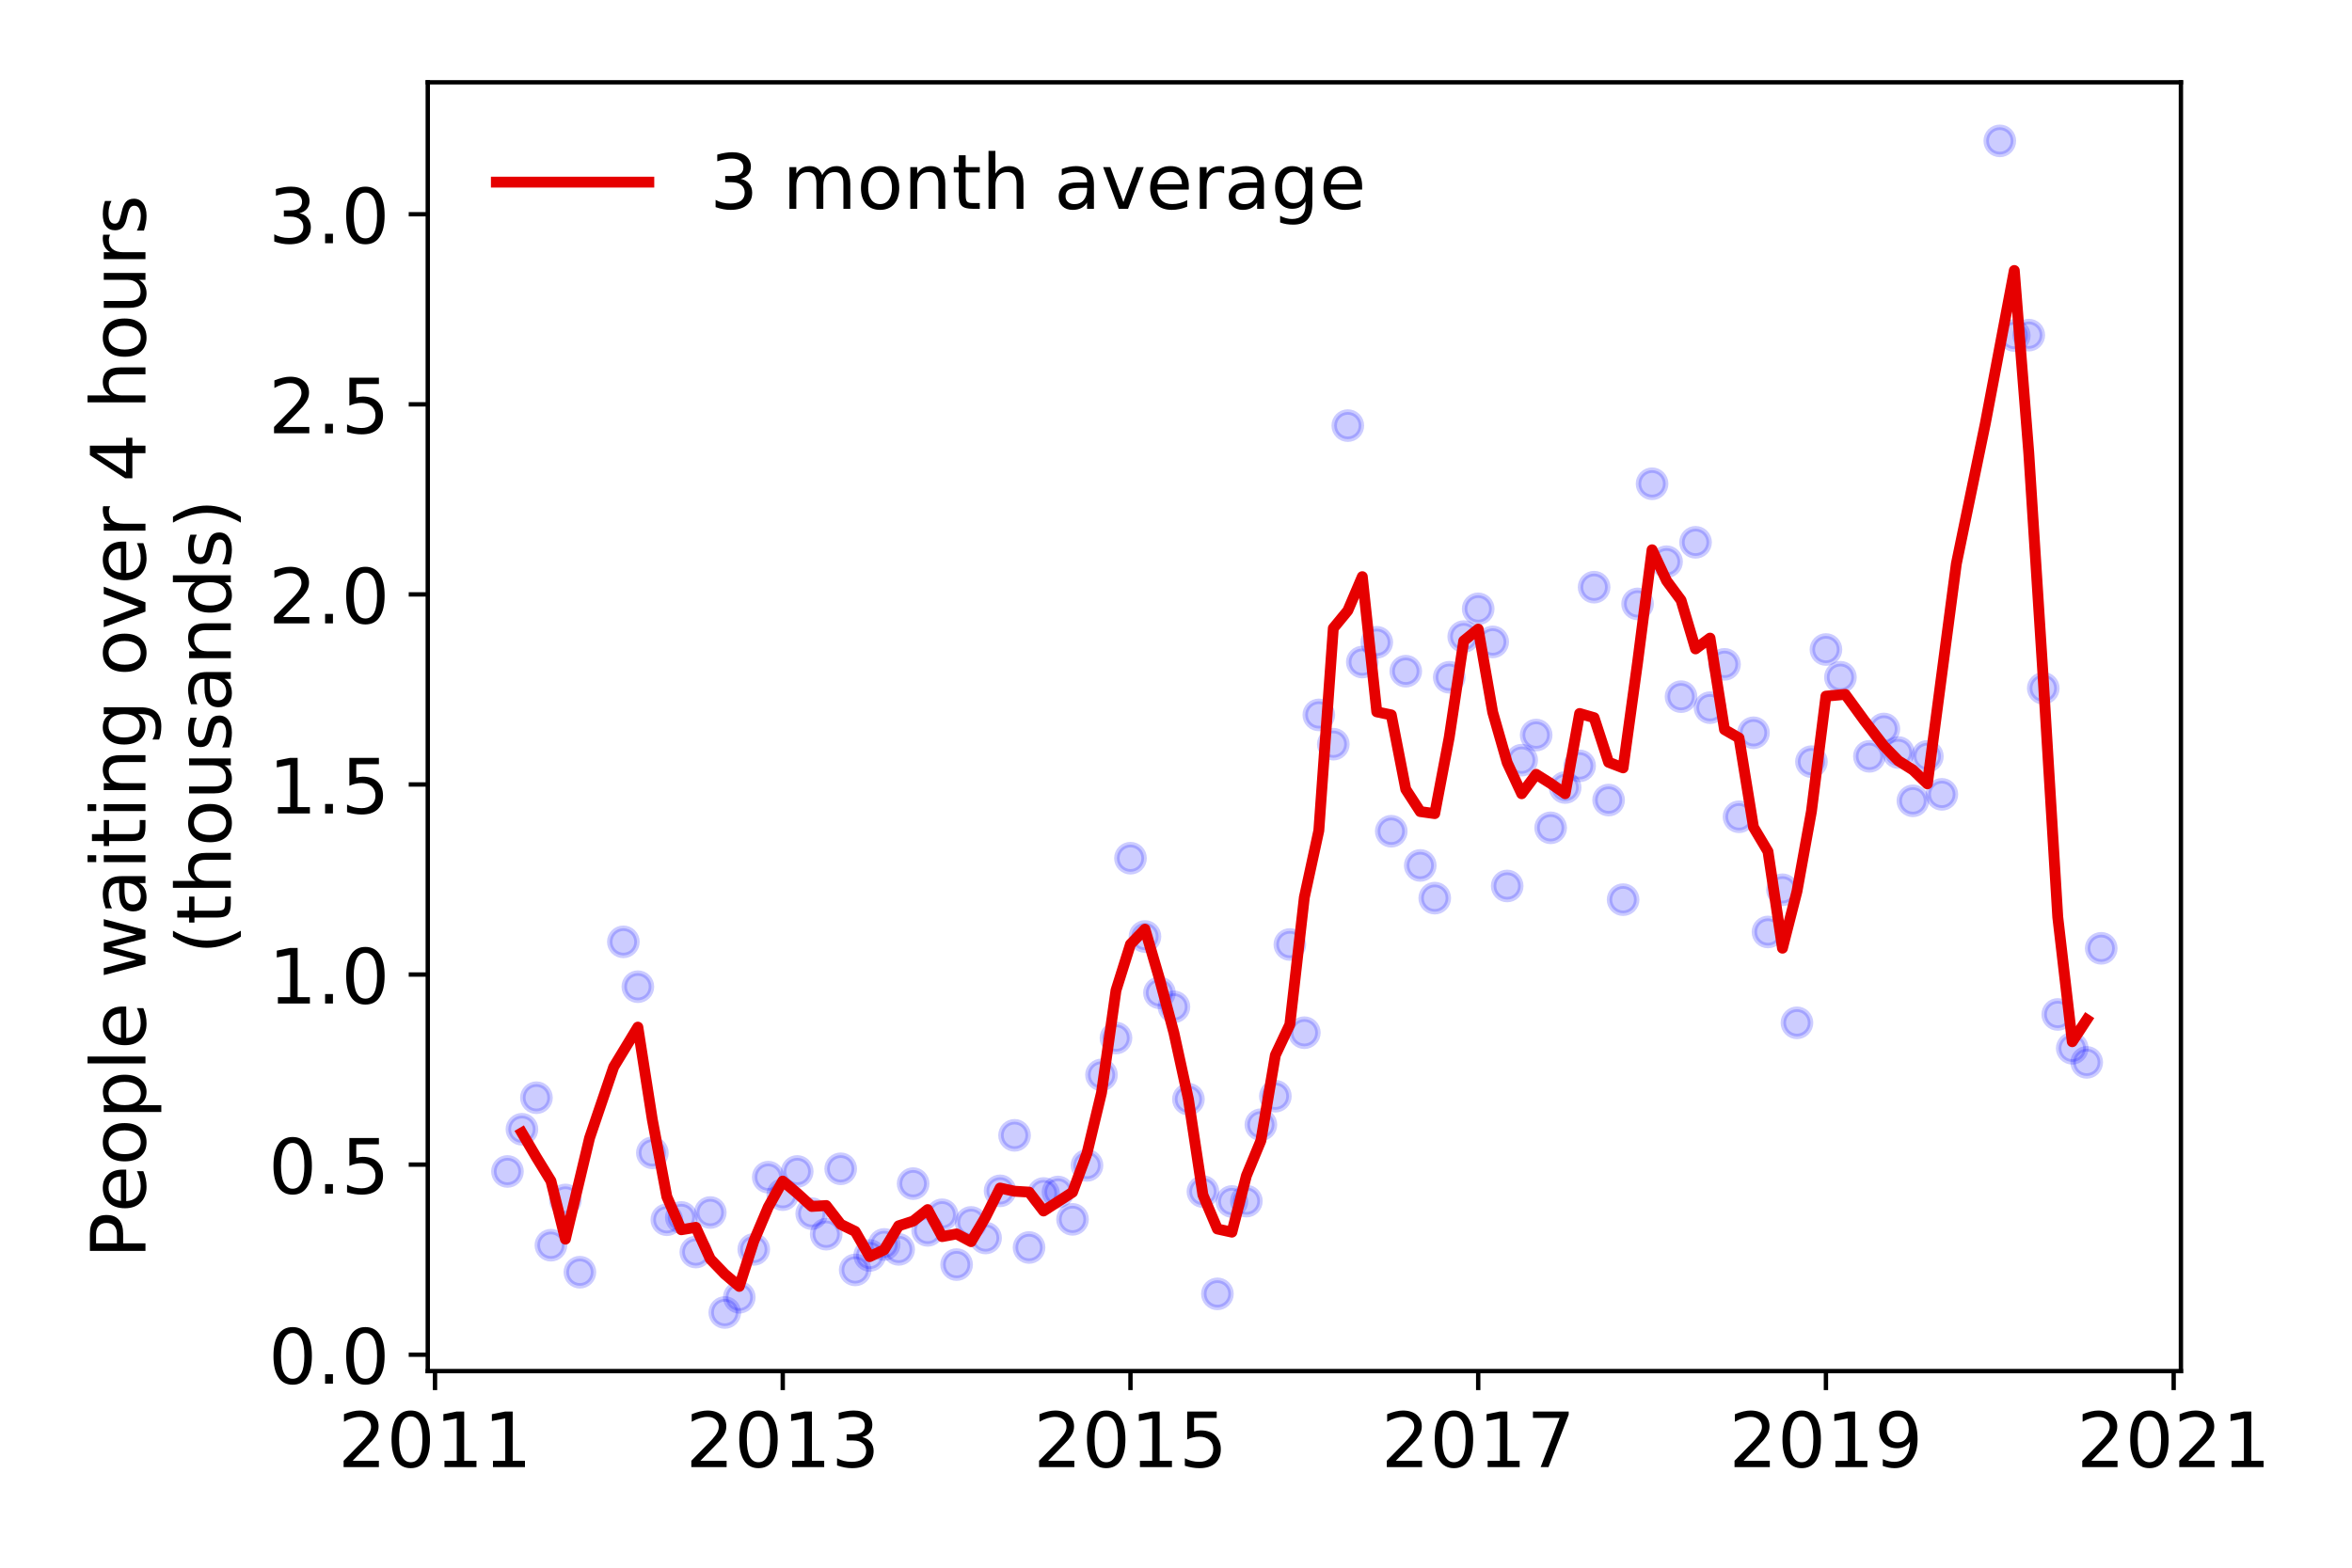 <?xml version="1.0" encoding="utf-8" standalone="no"?>
<!DOCTYPE svg PUBLIC "-//W3C//DTD SVG 1.1//EN"
  "http://www.w3.org/Graphics/SVG/1.1/DTD/svg11.dtd">
<!-- Created with matplotlib (https://matplotlib.org/) -->
<svg height="288pt" version="1.1" viewBox="0 0 432 288" width="432pt" xmlns="http://www.w3.org/2000/svg" xmlns:xlink="http://www.w3.org/1999/xlink">
 <defs>
  <style type="text/css">
*{stroke-linecap:butt;stroke-linejoin:round;}
  </style>
 </defs>
 <g id="figure_1">
  <g id="patch_1">
   <path d="M 0 288 
L 432 288 
L 432 0 
L 0 0 
z
" style="fill:#ffffff;"/>
  </g>
  <g id="axes_1">
   <g id="patch_2">
    <path d="M 78.57 251.88 
L 400.576 251.88 
L 400.576 15.12 
L 78.57 15.12 
z
" style="fill:#ffffff;"/>
   </g>
   <g id="matplotlib.axis_1">
    <g id="xtick_1">
     <g id="line2d_1">
      <defs>
       <path d="M 0 0 
L 0 3.5 
" id="m7d71fdbd45" style="stroke:#000000;stroke-width:0.8;"/>
      </defs>
      <g>
       <use style="stroke:#000000;stroke-width:0.8;" x="79.901" xlink:href="#m7d71fdbd45" y="251.88"/>
      </g>
     </g>
     <g id="text_1">
      <!-- 2011 -->
      <defs>
       <path d="M 19.188 8.297 
L 53.609 8.297 
L 53.609 0 
L 7.328 0 
L 7.328 8.297 
Q 12.938 14.109 22.625 23.891 
Q 32.328 33.688 34.812 36.531 
Q 39.547 41.844 41.422 45.531 
Q 43.312 49.219 43.312 52.781 
Q 43.312 58.594 39.234 62.25 
Q 35.156 65.922 28.609 65.922 
Q 23.969 65.922 18.812 64.312 
Q 13.672 62.703 7.812 59.422 
L 7.812 69.391 
Q 13.766 71.781 18.938 73 
Q 24.125 74.219 28.422 74.219 
Q 39.75 74.219 46.484 68.547 
Q 53.219 62.891 53.219 53.422 
Q 53.219 48.922 51.531 44.891 
Q 49.859 40.875 45.406 35.406 
Q 44.188 33.984 37.641 27.219 
Q 31.109 20.453 19.188 8.297 
z
" id="DejaVuSans-50"/>
       <path d="M 31.781 66.406 
Q 24.172 66.406 20.328 58.906 
Q 16.5 51.422 16.5 36.375 
Q 16.5 21.391 20.328 13.891 
Q 24.172 6.391 31.781 6.391 
Q 39.453 6.391 43.281 13.891 
Q 47.125 21.391 47.125 36.375 
Q 47.125 51.422 43.281 58.906 
Q 39.453 66.406 31.781 66.406 
z
M 31.781 74.219 
Q 44.047 74.219 50.516 64.516 
Q 56.984 54.828 56.984 36.375 
Q 56.984 17.969 50.516 8.266 
Q 44.047 -1.422 31.781 -1.422 
Q 19.531 -1.422 13.062 8.266 
Q 6.594 17.969 6.594 36.375 
Q 6.594 54.828 13.062 64.516 
Q 19.531 74.219 31.781 74.219 
z
" id="DejaVuSans-48"/>
       <path d="M 12.406 8.297 
L 28.516 8.297 
L 28.516 63.922 
L 10.984 60.406 
L 10.984 69.391 
L 28.422 72.906 
L 38.281 72.906 
L 38.281 8.297 
L 54.391 8.297 
L 54.391 0 
L 12.406 0 
z
" id="DejaVuSans-49"/>
      </defs>
      <g transform="translate(62.086 269.518)scale(0.14 -0.14)">
       <use xlink:href="#DejaVuSans-50"/>
       <use x="63.623" xlink:href="#DejaVuSans-48"/>
       <use x="127.246" xlink:href="#DejaVuSans-49"/>
       <use x="190.869" xlink:href="#DejaVuSans-49"/>
      </g>
     </g>
    </g>
    <g id="xtick_2">
     <g id="line2d_2">
      <g>
       <use style="stroke:#000000;stroke-width:0.8;" x="143.77" xlink:href="#m7d71fdbd45" y="251.88"/>
      </g>
     </g>
     <g id="text_2">
      <!-- 2013 -->
      <defs>
       <path d="M 40.578 39.312 
Q 47.656 37.797 51.625 33 
Q 55.609 28.219 55.609 21.188 
Q 55.609 10.406 48.188 4.484 
Q 40.766 -1.422 27.094 -1.422 
Q 22.516 -1.422 17.656 -0.516 
Q 12.797 0.391 7.625 2.203 
L 7.625 11.719 
Q 11.719 9.328 16.594 8.109 
Q 21.484 6.891 26.812 6.891 
Q 36.078 6.891 40.938 10.547 
Q 45.797 14.203 45.797 21.188 
Q 45.797 27.641 41.281 31.266 
Q 36.766 34.906 28.719 34.906 
L 20.219 34.906 
L 20.219 43.016 
L 29.109 43.016 
Q 36.375 43.016 40.234 45.922 
Q 44.094 48.828 44.094 54.297 
Q 44.094 59.906 40.109 62.906 
Q 36.141 65.922 28.719 65.922 
Q 24.656 65.922 20.016 65.031 
Q 15.375 64.156 9.812 62.312 
L 9.812 71.094 
Q 15.438 72.656 20.344 73.438 
Q 25.25 74.219 29.594 74.219 
Q 40.828 74.219 47.359 69.109 
Q 53.906 64.016 53.906 55.328 
Q 53.906 49.266 50.438 45.094 
Q 46.969 40.922 40.578 39.312 
z
" id="DejaVuSans-51"/>
      </defs>
      <g transform="translate(125.955 269.518)scale(0.14 -0.14)">
       <use xlink:href="#DejaVuSans-50"/>
       <use x="63.623" xlink:href="#DejaVuSans-48"/>
       <use x="127.246" xlink:href="#DejaVuSans-49"/>
       <use x="190.869" xlink:href="#DejaVuSans-51"/>
      </g>
     </g>
    </g>
    <g id="xtick_3">
     <g id="line2d_3">
      <g>
       <use style="stroke:#000000;stroke-width:0.8;" x="207.639" xlink:href="#m7d71fdbd45" y="251.88"/>
      </g>
     </g>
     <g id="text_3">
      <!-- 2015 -->
      <defs>
       <path d="M 10.797 72.906 
L 49.516 72.906 
L 49.516 64.594 
L 19.828 64.594 
L 19.828 46.734 
Q 21.969 47.469 24.109 47.828 
Q 26.266 48.188 28.422 48.188 
Q 40.625 48.188 47.75 41.5 
Q 54.891 34.812 54.891 23.391 
Q 54.891 11.625 47.562 5.094 
Q 40.234 -1.422 26.906 -1.422 
Q 22.312 -1.422 17.547 -0.641 
Q 12.797 0.141 7.719 1.703 
L 7.719 11.625 
Q 12.109 9.234 16.797 8.062 
Q 21.484 6.891 26.703 6.891 
Q 35.156 6.891 40.078 11.328 
Q 45.016 15.766 45.016 23.391 
Q 45.016 31 40.078 35.438 
Q 35.156 39.891 26.703 39.891 
Q 22.75 39.891 18.812 39.016 
Q 14.891 38.141 10.797 36.281 
z
" id="DejaVuSans-53"/>
      </defs>
      <g transform="translate(189.824 269.518)scale(0.14 -0.14)">
       <use xlink:href="#DejaVuSans-50"/>
       <use x="63.623" xlink:href="#DejaVuSans-48"/>
       <use x="127.246" xlink:href="#DejaVuSans-49"/>
       <use x="190.869" xlink:href="#DejaVuSans-53"/>
      </g>
     </g>
    </g>
    <g id="xtick_4">
     <g id="line2d_4">
      <g>
       <use style="stroke:#000000;stroke-width:0.8;" x="271.507" xlink:href="#m7d71fdbd45" y="251.88"/>
      </g>
     </g>
     <g id="text_4">
      <!-- 2017 -->
      <defs>
       <path d="M 8.203 72.906 
L 55.078 72.906 
L 55.078 68.703 
L 28.609 0 
L 18.312 0 
L 43.219 64.594 
L 8.203 64.594 
z
" id="DejaVuSans-55"/>
      </defs>
      <g transform="translate(253.692 269.518)scale(0.14 -0.14)">
       <use xlink:href="#DejaVuSans-50"/>
       <use x="63.623" xlink:href="#DejaVuSans-48"/>
       <use x="127.246" xlink:href="#DejaVuSans-49"/>
       <use x="190.869" xlink:href="#DejaVuSans-55"/>
      </g>
     </g>
    </g>
    <g id="xtick_5">
     <g id="line2d_5">
      <g>
       <use style="stroke:#000000;stroke-width:0.8;" x="335.376" xlink:href="#m7d71fdbd45" y="251.88"/>
      </g>
     </g>
     <g id="text_5">
      <!-- 2019 -->
      <defs>
       <path d="M 10.984 1.516 
L 10.984 10.5 
Q 14.703 8.734 18.5 7.812 
Q 22.312 6.891 25.984 6.891 
Q 35.75 6.891 40.891 13.453 
Q 46.047 20.016 46.781 33.406 
Q 43.953 29.203 39.594 26.953 
Q 35.25 24.703 29.984 24.703 
Q 19.047 24.703 12.672 31.312 
Q 6.297 37.938 6.297 49.422 
Q 6.297 60.641 12.938 67.422 
Q 19.578 74.219 30.609 74.219 
Q 43.266 74.219 49.922 64.516 
Q 56.594 54.828 56.594 36.375 
Q 56.594 19.141 48.406 8.859 
Q 40.234 -1.422 26.422 -1.422 
Q 22.703 -1.422 18.891 -0.688 
Q 15.094 0.047 10.984 1.516 
z
M 30.609 32.422 
Q 37.25 32.422 41.125 36.953 
Q 45.016 41.5 45.016 49.422 
Q 45.016 57.281 41.125 61.844 
Q 37.25 66.406 30.609 66.406 
Q 23.969 66.406 20.094 61.844 
Q 16.219 57.281 16.219 49.422 
Q 16.219 41.5 20.094 36.953 
Q 23.969 32.422 30.609 32.422 
z
" id="DejaVuSans-57"/>
      </defs>
      <g transform="translate(317.561 269.518)scale(0.14 -0.14)">
       <use xlink:href="#DejaVuSans-50"/>
       <use x="63.623" xlink:href="#DejaVuSans-48"/>
       <use x="127.246" xlink:href="#DejaVuSans-49"/>
       <use x="190.869" xlink:href="#DejaVuSans-57"/>
      </g>
     </g>
    </g>
    <g id="xtick_6">
     <g id="line2d_6">
      <g>
       <use style="stroke:#000000;stroke-width:0.8;" x="399.245" xlink:href="#m7d71fdbd45" y="251.88"/>
      </g>
     </g>
     <g id="text_6">
      <!-- 2021 -->
      <g transform="translate(381.43 269.518)scale(0.14 -0.14)">
       <use xlink:href="#DejaVuSans-50"/>
       <use x="63.623" xlink:href="#DejaVuSans-48"/>
       <use x="127.246" xlink:href="#DejaVuSans-50"/>
       <use x="190.869" xlink:href="#DejaVuSans-49"/>
      </g>
     </g>
    </g>
   </g>
   <g id="matplotlib.axis_2">
    <g id="ytick_1">
     <g id="line2d_7">
      <defs>
       <path d="M 0 0 
L -3.5 0 
" id="mf93484e743" style="stroke:#000000;stroke-width:0.8;"/>
      </defs>
      <g>
       <use style="stroke:#000000;stroke-width:0.8;" x="78.57" xlink:href="#mf93484e743" y="248.87"/>
      </g>
     </g>
     <g id="text_7">
      <!-- 0.0 -->
      <defs>
       <path d="M 10.688 12.406 
L 21 12.406 
L 21 0 
L 10.688 0 
z
" id="DejaVuSans-46"/>
      </defs>
      <g transform="translate(49.306 254.189)scale(0.14 -0.14)">
       <use xlink:href="#DejaVuSans-48"/>
       <use x="63.623" xlink:href="#DejaVuSans-46"/>
       <use x="95.41" xlink:href="#DejaVuSans-48"/>
      </g>
     </g>
    </g>
    <g id="ytick_2">
     <g id="line2d_8">
      <g>
       <use style="stroke:#000000;stroke-width:0.8;" x="78.57" xlink:href="#mf93484e743" y="213.952"/>
      </g>
     </g>
     <g id="text_8">
      <!-- 0.5 -->
      <g transform="translate(49.306 219.271)scale(0.14 -0.14)">
       <use xlink:href="#DejaVuSans-48"/>
       <use x="63.623" xlink:href="#DejaVuSans-46"/>
       <use x="95.41" xlink:href="#DejaVuSans-53"/>
      </g>
     </g>
    </g>
    <g id="ytick_3">
     <g id="line2d_9">
      <g>
       <use style="stroke:#000000;stroke-width:0.8;" x="78.57" xlink:href="#mf93484e743" y="179.033"/>
      </g>
     </g>
     <g id="text_9">
      <!-- 1.0 -->
      <g transform="translate(49.306 184.352)scale(0.14 -0.14)">
       <use xlink:href="#DejaVuSans-49"/>
       <use x="63.623" xlink:href="#DejaVuSans-46"/>
       <use x="95.41" xlink:href="#DejaVuSans-48"/>
      </g>
     </g>
    </g>
    <g id="ytick_4">
     <g id="line2d_10">
      <g>
       <use style="stroke:#000000;stroke-width:0.8;" x="78.57" xlink:href="#mf93484e743" y="144.115"/>
      </g>
     </g>
     <g id="text_10">
      <!-- 1.5 -->
      <g transform="translate(49.306 149.434)scale(0.14 -0.14)">
       <use xlink:href="#DejaVuSans-49"/>
       <use x="63.623" xlink:href="#DejaVuSans-46"/>
       <use x="95.41" xlink:href="#DejaVuSans-53"/>
      </g>
     </g>
    </g>
    <g id="ytick_5">
     <g id="line2d_11">
      <g>
       <use style="stroke:#000000;stroke-width:0.8;" x="78.57" xlink:href="#mf93484e743" y="109.197"/>
      </g>
     </g>
     <g id="text_11">
      <!-- 2.0 -->
      <g transform="translate(49.306 114.516)scale(0.14 -0.14)">
       <use xlink:href="#DejaVuSans-50"/>
       <use x="63.623" xlink:href="#DejaVuSans-46"/>
       <use x="95.41" xlink:href="#DejaVuSans-48"/>
      </g>
     </g>
    </g>
    <g id="ytick_6">
     <g id="line2d_12">
      <g>
       <use style="stroke:#000000;stroke-width:0.8;" x="78.57" xlink:href="#mf93484e743" y="74.279"/>
      </g>
     </g>
     <g id="text_12">
      <!-- 2.5 -->
      <g transform="translate(49.306 79.597)scale(0.14 -0.14)">
       <use xlink:href="#DejaVuSans-50"/>
       <use x="63.623" xlink:href="#DejaVuSans-46"/>
       <use x="95.41" xlink:href="#DejaVuSans-53"/>
      </g>
     </g>
    </g>
    <g id="ytick_7">
     <g id="line2d_13">
      <g>
       <use style="stroke:#000000;stroke-width:0.8;" x="78.57" xlink:href="#mf93484e743" y="39.36"/>
      </g>
     </g>
     <g id="text_13">
      <!-- 3.0 -->
      <g transform="translate(49.306 44.679)scale(0.14 -0.14)">
       <use xlink:href="#DejaVuSans-51"/>
       <use x="63.623" xlink:href="#DejaVuSans-46"/>
       <use x="95.41" xlink:href="#DejaVuSans-48"/>
      </g>
     </g>
    </g>
    <g id="text_14">
     <!-- People waiting over 4 hours -->
     <defs>
      <path d="M 19.672 64.797 
L 19.672 37.406 
L 32.078 37.406 
Q 38.969 37.406 42.719 40.969 
Q 46.484 44.531 46.484 51.125 
Q 46.484 57.672 42.719 61.234 
Q 38.969 64.797 32.078 64.797 
z
M 9.812 72.906 
L 32.078 72.906 
Q 44.344 72.906 50.609 67.359 
Q 56.891 61.812 56.891 51.125 
Q 56.891 40.328 50.609 34.812 
Q 44.344 29.297 32.078 29.297 
L 19.672 29.297 
L 19.672 0 
L 9.812 0 
z
" id="DejaVuSans-80"/>
      <path d="M 56.203 29.594 
L 56.203 25.203 
L 14.891 25.203 
Q 15.484 15.922 20.484 11.062 
Q 25.484 6.203 34.422 6.203 
Q 39.594 6.203 44.453 7.469 
Q 49.312 8.734 54.109 11.281 
L 54.109 2.781 
Q 49.266 0.734 44.188 -0.344 
Q 39.109 -1.422 33.891 -1.422 
Q 20.797 -1.422 13.156 6.188 
Q 5.516 13.812 5.516 26.812 
Q 5.516 40.234 12.766 48.109 
Q 20.016 56 32.328 56 
Q 43.359 56 49.781 48.891 
Q 56.203 41.797 56.203 29.594 
z
M 47.219 32.234 
Q 47.125 39.594 43.094 43.984 
Q 39.062 48.391 32.422 48.391 
Q 24.906 48.391 20.391 44.141 
Q 15.875 39.891 15.188 32.172 
z
" id="DejaVuSans-101"/>
      <path d="M 30.609 48.391 
Q 23.391 48.391 19.188 42.75 
Q 14.984 37.109 14.984 27.297 
Q 14.984 17.484 19.156 11.844 
Q 23.344 6.203 30.609 6.203 
Q 37.797 6.203 41.984 11.859 
Q 46.188 17.531 46.188 27.297 
Q 46.188 37.016 41.984 42.703 
Q 37.797 48.391 30.609 48.391 
z
M 30.609 56 
Q 42.328 56 49.016 48.375 
Q 55.719 40.766 55.719 27.297 
Q 55.719 13.875 49.016 6.219 
Q 42.328 -1.422 30.609 -1.422 
Q 18.844 -1.422 12.172 6.219 
Q 5.516 13.875 5.516 27.297 
Q 5.516 40.766 12.172 48.375 
Q 18.844 56 30.609 56 
z
" id="DejaVuSans-111"/>
      <path d="M 18.109 8.203 
L 18.109 -20.797 
L 9.078 -20.797 
L 9.078 54.688 
L 18.109 54.688 
L 18.109 46.391 
Q 20.953 51.266 25.266 53.625 
Q 29.594 56 35.594 56 
Q 45.562 56 51.781 48.094 
Q 58.016 40.188 58.016 27.297 
Q 58.016 14.406 51.781 6.484 
Q 45.562 -1.422 35.594 -1.422 
Q 29.594 -1.422 25.266 0.953 
Q 20.953 3.328 18.109 8.203 
z
M 48.688 27.297 
Q 48.688 37.203 44.609 42.844 
Q 40.531 48.484 33.406 48.484 
Q 26.266 48.484 22.188 42.844 
Q 18.109 37.203 18.109 27.297 
Q 18.109 17.391 22.188 11.75 
Q 26.266 6.109 33.406 6.109 
Q 40.531 6.109 44.609 11.75 
Q 48.688 17.391 48.688 27.297 
z
" id="DejaVuSans-112"/>
      <path d="M 9.422 75.984 
L 18.406 75.984 
L 18.406 0 
L 9.422 0 
z
" id="DejaVuSans-108"/>
      <path id="DejaVuSans-32"/>
      <path d="M 4.203 54.688 
L 13.188 54.688 
L 24.422 12.016 
L 35.594 54.688 
L 46.188 54.688 
L 57.422 12.016 
L 68.609 54.688 
L 77.594 54.688 
L 63.281 0 
L 52.688 0 
L 40.922 44.828 
L 29.109 0 
L 18.5 0 
z
" id="DejaVuSans-119"/>
      <path d="M 34.281 27.484 
Q 23.391 27.484 19.188 25 
Q 14.984 22.516 14.984 16.5 
Q 14.984 11.719 18.141 8.906 
Q 21.297 6.109 26.703 6.109 
Q 34.188 6.109 38.703 11.406 
Q 43.219 16.703 43.219 25.484 
L 43.219 27.484 
z
M 52.203 31.203 
L 52.203 0 
L 43.219 0 
L 43.219 8.297 
Q 40.141 3.328 35.547 0.953 
Q 30.953 -1.422 24.312 -1.422 
Q 15.922 -1.422 10.953 3.297 
Q 6 8.016 6 15.922 
Q 6 25.141 12.172 29.828 
Q 18.359 34.516 30.609 34.516 
L 43.219 34.516 
L 43.219 35.406 
Q 43.219 41.609 39.141 45 
Q 35.062 48.391 27.688 48.391 
Q 23 48.391 18.547 47.266 
Q 14.109 46.141 10.016 43.891 
L 10.016 52.203 
Q 14.938 54.109 19.578 55.047 
Q 24.219 56 28.609 56 
Q 40.484 56 46.344 49.844 
Q 52.203 43.703 52.203 31.203 
z
" id="DejaVuSans-97"/>
      <path d="M 9.422 54.688 
L 18.406 54.688 
L 18.406 0 
L 9.422 0 
z
M 9.422 75.984 
L 18.406 75.984 
L 18.406 64.594 
L 9.422 64.594 
z
" id="DejaVuSans-105"/>
      <path d="M 18.312 70.219 
L 18.312 54.688 
L 36.812 54.688 
L 36.812 47.703 
L 18.312 47.703 
L 18.312 18.016 
Q 18.312 11.328 20.141 9.422 
Q 21.969 7.516 27.594 7.516 
L 36.812 7.516 
L 36.812 0 
L 27.594 0 
Q 17.188 0 13.234 3.875 
Q 9.281 7.766 9.281 18.016 
L 9.281 47.703 
L 2.688 47.703 
L 2.688 54.688 
L 9.281 54.688 
L 9.281 70.219 
z
" id="DejaVuSans-116"/>
      <path d="M 54.891 33.016 
L 54.891 0 
L 45.906 0 
L 45.906 32.719 
Q 45.906 40.484 42.875 44.328 
Q 39.844 48.188 33.797 48.188 
Q 26.516 48.188 22.312 43.547 
Q 18.109 38.922 18.109 30.906 
L 18.109 0 
L 9.078 0 
L 9.078 54.688 
L 18.109 54.688 
L 18.109 46.188 
Q 21.344 51.125 25.703 53.562 
Q 30.078 56 35.797 56 
Q 45.219 56 50.047 50.172 
Q 54.891 44.344 54.891 33.016 
z
" id="DejaVuSans-110"/>
      <path d="M 45.406 27.984 
Q 45.406 37.75 41.375 43.109 
Q 37.359 48.484 30.078 48.484 
Q 22.859 48.484 18.828 43.109 
Q 14.797 37.75 14.797 27.984 
Q 14.797 18.266 18.828 12.891 
Q 22.859 7.516 30.078 7.516 
Q 37.359 7.516 41.375 12.891 
Q 45.406 18.266 45.406 27.984 
z
M 54.391 6.781 
Q 54.391 -7.172 48.188 -13.984 
Q 42 -20.797 29.203 -20.797 
Q 24.469 -20.797 20.266 -20.094 
Q 16.062 -19.391 12.109 -17.922 
L 12.109 -9.188 
Q 16.062 -11.328 19.922 -12.344 
Q 23.781 -13.375 27.781 -13.375 
Q 36.625 -13.375 41.016 -8.766 
Q 45.406 -4.156 45.406 5.172 
L 45.406 9.625 
Q 42.625 4.781 38.281 2.391 
Q 33.938 0 27.875 0 
Q 17.828 0 11.672 7.656 
Q 5.516 15.328 5.516 27.984 
Q 5.516 40.672 11.672 48.328 
Q 17.828 56 27.875 56 
Q 33.938 56 38.281 53.609 
Q 42.625 51.219 45.406 46.391 
L 45.406 54.688 
L 54.391 54.688 
z
" id="DejaVuSans-103"/>
      <path d="M 2.984 54.688 
L 12.5 54.688 
L 29.594 8.797 
L 46.688 54.688 
L 56.203 54.688 
L 35.688 0 
L 23.484 0 
z
" id="DejaVuSans-118"/>
      <path d="M 41.109 46.297 
Q 39.594 47.172 37.812 47.578 
Q 36.031 48 33.891 48 
Q 26.266 48 22.188 43.047 
Q 18.109 38.094 18.109 28.812 
L 18.109 0 
L 9.078 0 
L 9.078 54.688 
L 18.109 54.688 
L 18.109 46.188 
Q 20.953 51.172 25.484 53.578 
Q 30.031 56 36.531 56 
Q 37.453 56 38.578 55.875 
Q 39.703 55.766 41.062 55.516 
z
" id="DejaVuSans-114"/>
      <path d="M 37.797 64.312 
L 12.891 25.391 
L 37.797 25.391 
z
M 35.203 72.906 
L 47.609 72.906 
L 47.609 25.391 
L 58.016 25.391 
L 58.016 17.188 
L 47.609 17.188 
L 47.609 0 
L 37.797 0 
L 37.797 17.188 
L 4.891 17.188 
L 4.891 26.703 
z
" id="DejaVuSans-52"/>
      <path d="M 54.891 33.016 
L 54.891 0 
L 45.906 0 
L 45.906 32.719 
Q 45.906 40.484 42.875 44.328 
Q 39.844 48.188 33.797 48.188 
Q 26.516 48.188 22.312 43.547 
Q 18.109 38.922 18.109 30.906 
L 18.109 0 
L 9.078 0 
L 9.078 75.984 
L 18.109 75.984 
L 18.109 46.188 
Q 21.344 51.125 25.703 53.562 
Q 30.078 56 35.797 56 
Q 45.219 56 50.047 50.172 
Q 54.891 44.344 54.891 33.016 
z
" id="DejaVuSans-104"/>
      <path d="M 8.5 21.578 
L 8.5 54.688 
L 17.484 54.688 
L 17.484 21.922 
Q 17.484 14.156 20.5 10.266 
Q 23.531 6.391 29.594 6.391 
Q 36.859 6.391 41.078 11.031 
Q 45.312 15.672 45.312 23.688 
L 45.312 54.688 
L 54.297 54.688 
L 54.297 0 
L 45.312 0 
L 45.312 8.406 
Q 42.047 3.422 37.719 1 
Q 33.406 -1.422 27.688 -1.422 
Q 18.266 -1.422 13.375 4.438 
Q 8.5 10.297 8.5 21.578 
z
M 31.109 56 
z
" id="DejaVuSans-117"/>
      <path d="M 44.281 53.078 
L 44.281 44.578 
Q 40.484 46.531 36.375 47.5 
Q 32.281 48.484 27.875 48.484 
Q 21.188 48.484 17.844 46.438 
Q 14.5 44.391 14.5 40.281 
Q 14.5 37.156 16.891 35.375 
Q 19.281 33.594 26.516 31.984 
L 29.594 31.297 
Q 39.156 29.25 43.188 25.516 
Q 47.219 21.781 47.219 15.094 
Q 47.219 7.469 41.188 3.016 
Q 35.156 -1.422 24.609 -1.422 
Q 20.219 -1.422 15.453 -0.562 
Q 10.688 0.297 5.422 2 
L 5.422 11.281 
Q 10.406 8.688 15.234 7.391 
Q 20.062 6.109 24.812 6.109 
Q 31.156 6.109 34.562 8.281 
Q 37.984 10.453 37.984 14.406 
Q 37.984 18.062 35.516 20.016 
Q 33.062 21.969 24.703 23.781 
L 21.578 24.516 
Q 13.234 26.266 9.516 29.906 
Q 5.812 33.547 5.812 39.891 
Q 5.812 47.609 11.281 51.797 
Q 16.75 56 26.812 56 
Q 31.781 56 36.172 55.266 
Q 40.578 54.547 44.281 53.078 
z
" id="DejaVuSans-115"/>
     </defs>
     <g transform="translate(26.717 231.175)rotate(-90)scale(0.14 -0.14)">
      <use xlink:href="#DejaVuSans-80"/>
      <use x="60.256" xlink:href="#DejaVuSans-101"/>
      <use x="121.779" xlink:href="#DejaVuSans-111"/>
      <use x="182.961" xlink:href="#DejaVuSans-112"/>
      <use x="246.438" xlink:href="#DejaVuSans-108"/>
      <use x="274.221" xlink:href="#DejaVuSans-101"/>
      <use x="335.744" xlink:href="#DejaVuSans-32"/>
      <use x="367.531" xlink:href="#DejaVuSans-119"/>
      <use x="449.318" xlink:href="#DejaVuSans-97"/>
      <use x="510.598" xlink:href="#DejaVuSans-105"/>
      <use x="538.381" xlink:href="#DejaVuSans-116"/>
      <use x="577.59" xlink:href="#DejaVuSans-105"/>
      <use x="605.373" xlink:href="#DejaVuSans-110"/>
      <use x="668.752" xlink:href="#DejaVuSans-103"/>
      <use x="732.229" xlink:href="#DejaVuSans-32"/>
      <use x="764.016" xlink:href="#DejaVuSans-111"/>
      <use x="825.197" xlink:href="#DejaVuSans-118"/>
      <use x="884.377" xlink:href="#DejaVuSans-101"/>
      <use x="945.9" xlink:href="#DejaVuSans-114"/>
      <use x="987.014" xlink:href="#DejaVuSans-32"/>
      <use x="1018.801" xlink:href="#DejaVuSans-52"/>
      <use x="1082.424" xlink:href="#DejaVuSans-32"/>
      <use x="1114.211" xlink:href="#DejaVuSans-104"/>
      <use x="1177.59" xlink:href="#DejaVuSans-111"/>
      <use x="1238.771" xlink:href="#DejaVuSans-117"/>
      <use x="1302.15" xlink:href="#DejaVuSans-114"/>
      <use x="1343.264" xlink:href="#DejaVuSans-115"/>
     </g>
     <!-- (thousands) -->
     <defs>
      <path d="M 31 75.875 
Q 24.469 64.656 21.281 53.656 
Q 18.109 42.672 18.109 31.391 
Q 18.109 20.125 21.312 9.062 
Q 24.516 -2 31 -13.188 
L 23.188 -13.188 
Q 15.875 -1.703 12.234 9.375 
Q 8.594 20.453 8.594 31.391 
Q 8.594 42.281 12.203 53.312 
Q 15.828 64.359 23.188 75.875 
z
" id="DejaVuSans-40"/>
      <path d="M 45.406 46.391 
L 45.406 75.984 
L 54.391 75.984 
L 54.391 0 
L 45.406 0 
L 45.406 8.203 
Q 42.578 3.328 38.25 0.953 
Q 33.938 -1.422 27.875 -1.422 
Q 17.969 -1.422 11.734 6.484 
Q 5.516 14.406 5.516 27.297 
Q 5.516 40.188 11.734 48.094 
Q 17.969 56 27.875 56 
Q 33.938 56 38.25 53.625 
Q 42.578 51.266 45.406 46.391 
z
M 14.797 27.297 
Q 14.797 17.391 18.875 11.75 
Q 22.953 6.109 30.078 6.109 
Q 37.203 6.109 41.297 11.75 
Q 45.406 17.391 45.406 27.297 
Q 45.406 37.203 41.297 42.844 
Q 37.203 48.484 30.078 48.484 
Q 22.953 48.484 18.875 42.844 
Q 14.797 37.203 14.797 27.297 
z
" id="DejaVuSans-100"/>
      <path d="M 8.016 75.875 
L 15.828 75.875 
Q 23.141 64.359 26.781 53.312 
Q 30.422 42.281 30.422 31.391 
Q 30.422 20.453 26.781 9.375 
Q 23.141 -1.703 15.828 -13.188 
L 8.016 -13.188 
Q 14.5 -2 17.703 9.062 
Q 20.906 20.125 20.906 31.391 
Q 20.906 42.672 17.703 53.656 
Q 14.5 64.656 8.016 75.875 
z
" id="DejaVuSans-41"/>
     </defs>
     <g transform="translate(42.394 175.325)rotate(-90)scale(0.14 -0.14)">
      <use xlink:href="#DejaVuSans-40"/>
      <use x="39.014" xlink:href="#DejaVuSans-116"/>
      <use x="78.223" xlink:href="#DejaVuSans-104"/>
      <use x="141.602" xlink:href="#DejaVuSans-111"/>
      <use x="202.783" xlink:href="#DejaVuSans-117"/>
      <use x="266.162" xlink:href="#DejaVuSans-115"/>
      <use x="318.262" xlink:href="#DejaVuSans-97"/>
      <use x="379.541" xlink:href="#DejaVuSans-110"/>
      <use x="442.92" xlink:href="#DejaVuSans-100"/>
      <use x="506.396" xlink:href="#DejaVuSans-115"/>
      <use x="558.496" xlink:href="#DejaVuSans-41"/>
     </g>
    </g>
   </g>
   <g id="line2d_14">
    <defs>
     <path d="M 0 2.5 
C 0.663 2.5 1.299 2.237 1.768 1.768 
C 2.237 1.299 2.5 0.663 2.5 0 
C 2.5 -0.663 2.237 -1.299 1.768 -1.768 
C 1.299 -2.237 0.663 -2.5 0 -2.5 
C -0.663 -2.5 -1.299 -2.237 -1.768 -1.768 
C -2.237 -1.299 -2.5 -0.663 -2.5 0 
C -2.5 0.663 -2.237 1.299 -1.768 1.768 
C -1.299 2.237 -0.663 2.5 0 2.5 
z
" id="m5f17eaea49" style="stroke:#0000ff;stroke-opacity:0.2;"/>
    </defs>
    <g clip-path="url(#pe76c2d9f79)">
     <use style="fill:#0000ff;fill-opacity:0.2;stroke:#0000ff;stroke-opacity:0.2;" x="385.939" xlink:href="#m5f17eaea49" y="174.215"/>
     <use style="fill:#0000ff;fill-opacity:0.2;stroke:#0000ff;stroke-opacity:0.2;" x="383.278" xlink:href="#m5f17eaea49" y="195.166"/>
     <use style="fill:#0000ff;fill-opacity:0.2;stroke:#0000ff;stroke-opacity:0.2;" x="380.617" xlink:href="#m5f17eaea49" y="192.582"/>
     <use style="fill:#0000ff;fill-opacity:0.2;stroke:#0000ff;stroke-opacity:0.2;" x="377.956" xlink:href="#m5f17eaea49" y="186.366"/>
     <use style="fill:#0000ff;fill-opacity:0.2;stroke:#0000ff;stroke-opacity:0.2;" x="375.295" xlink:href="#m5f17eaea49" y="126.447"/>
     <use style="fill:#0000ff;fill-opacity:0.2;stroke:#0000ff;stroke-opacity:0.2;" x="372.633" xlink:href="#m5f17eaea49" y="61.568"/>
     <use style="fill:#0000ff;fill-opacity:0.2;stroke:#0000ff;stroke-opacity:0.2;" x="369.972" xlink:href="#m5f17eaea49" y="61.638"/>
     <use style="fill:#0000ff;fill-opacity:0.2;stroke:#0000ff;stroke-opacity:0.2;" x="367.311" xlink:href="#m5f17eaea49" y="25.882"/>
     <use style="fill:#0000ff;fill-opacity:0.2;stroke:#0000ff;stroke-opacity:0.2;" x="356.666" xlink:href="#m5f17eaea49" y="145.931"/>
     <use style="fill:#0000ff;fill-opacity:0.2;stroke:#0000ff;stroke-opacity:0.2;" x="354.005" xlink:href="#m5f17eaea49" y="138.947"/>
     <use style="fill:#0000ff;fill-opacity:0.2;stroke:#0000ff;stroke-opacity:0.2;" x="351.344" xlink:href="#m5f17eaea49" y="147.118"/>
     <use style="fill:#0000ff;fill-opacity:0.2;stroke:#0000ff;stroke-opacity:0.2;" x="348.682" xlink:href="#m5f17eaea49" y="138.249"/>
     <use style="fill:#0000ff;fill-opacity:0.2;stroke:#0000ff;stroke-opacity:0.2;" x="346.021" xlink:href="#m5f17eaea49" y="133.919"/>
     <use style="fill:#0000ff;fill-opacity:0.2;stroke:#0000ff;stroke-opacity:0.2;" x="343.36" xlink:href="#m5f17eaea49" y="138.947"/>
     <use style="fill:#0000ff;fill-opacity:0.2;stroke:#0000ff;stroke-opacity:0.2;" x="338.038" xlink:href="#m5f17eaea49" y="124.421"/>
     <use style="fill:#0000ff;fill-opacity:0.2;stroke:#0000ff;stroke-opacity:0.2;" x="335.376" xlink:href="#m5f17eaea49" y="119.323"/>
     <use style="fill:#0000ff;fill-opacity:0.2;stroke:#0000ff;stroke-opacity:0.2;" x="332.715" xlink:href="#m5f17eaea49" y="139.925"/>
     <use style="fill:#0000ff;fill-opacity:0.2;stroke:#0000ff;stroke-opacity:0.2;" x="330.054" xlink:href="#m5f17eaea49" y="187.903"/>
     <use style="fill:#0000ff;fill-opacity:0.2;stroke:#0000ff;stroke-opacity:0.2;" x="327.393" xlink:href="#m5f17eaea49" y="163.46"/>
     <use style="fill:#0000ff;fill-opacity:0.2;stroke:#0000ff;stroke-opacity:0.2;" x="324.732" xlink:href="#m5f17eaea49" y="171.212"/>
     <use style="fill:#0000ff;fill-opacity:0.2;stroke:#0000ff;stroke-opacity:0.2;" x="322.07" xlink:href="#m5f17eaea49" y="134.617"/>
     <use style="fill:#0000ff;fill-opacity:0.2;stroke:#0000ff;stroke-opacity:0.2;" x="319.409" xlink:href="#m5f17eaea49" y="150.051"/>
     <use style="fill:#0000ff;fill-opacity:0.2;stroke:#0000ff;stroke-opacity:0.2;" x="316.748" xlink:href="#m5f17eaea49" y="122.047"/>
     <use style="fill:#0000ff;fill-opacity:0.2;stroke:#0000ff;stroke-opacity:0.2;" x="314.087" xlink:href="#m5f17eaea49" y="130.008"/>
     <use style="fill:#0000ff;fill-opacity:0.2;stroke:#0000ff;stroke-opacity:0.2;" x="311.426" xlink:href="#m5f17eaea49" y="99.629"/>
     <use style="fill:#0000ff;fill-opacity:0.2;stroke:#0000ff;stroke-opacity:0.2;" x="308.764" xlink:href="#m5f17eaea49" y="127.983"/>
     <use style="fill:#0000ff;fill-opacity:0.2;stroke:#0000ff;stroke-opacity:0.2;" x="306.103" xlink:href="#m5f17eaea49" y="103.191"/>
     <use style="fill:#0000ff;fill-opacity:0.2;stroke:#0000ff;stroke-opacity:0.2;" x="303.442" xlink:href="#m5f17eaea49" y="88.874"/>
     <use style="fill:#0000ff;fill-opacity:0.2;stroke:#0000ff;stroke-opacity:0.2;" x="300.781" xlink:href="#m5f17eaea49" y="110.943"/>
     <use style="fill:#0000ff;fill-opacity:0.2;stroke:#0000ff;stroke-opacity:0.2;" x="298.12" xlink:href="#m5f17eaea49" y="165.276"/>
     <use style="fill:#0000ff;fill-opacity:0.2;stroke:#0000ff;stroke-opacity:0.2;" x="295.458" xlink:href="#m5f17eaea49" y="146.978"/>
     <use style="fill:#0000ff;fill-opacity:0.2;stroke:#0000ff;stroke-opacity:0.2;" x="292.797" xlink:href="#m5f17eaea49" y="107.87"/>
     <use style="fill:#0000ff;fill-opacity:0.2;stroke:#0000ff;stroke-opacity:0.2;" x="290.136" xlink:href="#m5f17eaea49" y="140.693"/>
     <use style="fill:#0000ff;fill-opacity:0.2;stroke:#0000ff;stroke-opacity:0.2;" x="287.475" xlink:href="#m5f17eaea49" y="144.674"/>
     <use style="fill:#0000ff;fill-opacity:0.2;stroke:#0000ff;stroke-opacity:0.2;" x="284.813" xlink:href="#m5f17eaea49" y="152.077"/>
     <use style="fill:#0000ff;fill-opacity:0.2;stroke:#0000ff;stroke-opacity:0.2;" x="282.152" xlink:href="#m5f17eaea49" y="135.036"/>
     <use style="fill:#0000ff;fill-opacity:0.2;stroke:#0000ff;stroke-opacity:0.2;" x="279.491" xlink:href="#m5f17eaea49" y="139.646"/>
     <use style="fill:#0000ff;fill-opacity:0.2;stroke:#0000ff;stroke-opacity:0.2;" x="276.83" xlink:href="#m5f17eaea49" y="162.762"/>
     <use style="fill:#0000ff;fill-opacity:0.2;stroke:#0000ff;stroke-opacity:0.2;" x="274.169" xlink:href="#m5f17eaea49" y="117.926"/>
     <use style="fill:#0000ff;fill-opacity:0.2;stroke:#0000ff;stroke-opacity:0.2;" x="271.507" xlink:href="#m5f17eaea49" y="111.851"/>
     <use style="fill:#0000ff;fill-opacity:0.2;stroke:#0000ff;stroke-opacity:0.2;" x="268.846" xlink:href="#m5f17eaea49" y="116.949"/>
     <use style="fill:#0000ff;fill-opacity:0.2;stroke:#0000ff;stroke-opacity:0.2;" x="266.185" xlink:href="#m5f17eaea49" y="124.421"/>
     <use style="fill:#0000ff;fill-opacity:0.2;stroke:#0000ff;stroke-opacity:0.2;" x="263.524" xlink:href="#m5f17eaea49" y="164.996"/>
     <use style="fill:#0000ff;fill-opacity:0.2;stroke:#0000ff;stroke-opacity:0.2;" x="260.863" xlink:href="#m5f17eaea49" y="158.99"/>
     <use style="fill:#0000ff;fill-opacity:0.2;stroke:#0000ff;stroke-opacity:0.2;" x="258.201" xlink:href="#m5f17eaea49" y="123.304"/>
     <use style="fill:#0000ff;fill-opacity:0.2;stroke:#0000ff;stroke-opacity:0.2;" x="255.54" xlink:href="#m5f17eaea49" y="152.705"/>
     <use style="fill:#0000ff;fill-opacity:0.2;stroke:#0000ff;stroke-opacity:0.2;" x="252.879" xlink:href="#m5f17eaea49" y="117.996"/>
     <use style="fill:#0000ff;fill-opacity:0.2;stroke:#0000ff;stroke-opacity:0.2;" x="250.218" xlink:href="#m5f17eaea49" y="121.628"/>
     <use style="fill:#0000ff;fill-opacity:0.2;stroke:#0000ff;stroke-opacity:0.2;" x="247.557" xlink:href="#m5f17eaea49" y="78.189"/>
     <use style="fill:#0000ff;fill-opacity:0.2;stroke:#0000ff;stroke-opacity:0.2;" x="244.895" xlink:href="#m5f17eaea49" y="136.712"/>
     <use style="fill:#0000ff;fill-opacity:0.2;stroke:#0000ff;stroke-opacity:0.2;" x="242.234" xlink:href="#m5f17eaea49" y="131.335"/>
     <use style="fill:#0000ff;fill-opacity:0.2;stroke:#0000ff;stroke-opacity:0.2;" x="239.573" xlink:href="#m5f17eaea49" y="189.718"/>
     <use style="fill:#0000ff;fill-opacity:0.2;stroke:#0000ff;stroke-opacity:0.2;" x="236.912" xlink:href="#m5f17eaea49" y="173.516"/>
     <use style="fill:#0000ff;fill-opacity:0.2;stroke:#0000ff;stroke-opacity:0.2;" x="234.251" xlink:href="#m5f17eaea49" y="201.381"/>
     <use style="fill:#0000ff;fill-opacity:0.2;stroke:#0000ff;stroke-opacity:0.2;" x="231.589" xlink:href="#m5f17eaea49" y="206.619"/>
     <use style="fill:#0000ff;fill-opacity:0.2;stroke:#0000ff;stroke-opacity:0.2;" x="228.928" xlink:href="#m5f17eaea49" y="220.656"/>
     <use style="fill:#0000ff;fill-opacity:0.2;stroke:#0000ff;stroke-opacity:0.2;" x="226.267" xlink:href="#m5f17eaea49" y="220.726"/>
     <use style="fill:#0000ff;fill-opacity:0.2;stroke:#0000ff;stroke-opacity:0.2;" x="223.606" xlink:href="#m5f17eaea49" y="237.696"/>
     <use style="fill:#0000ff;fill-opacity:0.2;stroke:#0000ff;stroke-opacity:0.2;" x="220.945" xlink:href="#m5f17eaea49" y="218.91"/>
     <use style="fill:#0000ff;fill-opacity:0.2;stroke:#0000ff;stroke-opacity:0.2;" x="218.283" xlink:href="#m5f17eaea49" y="201.94"/>
     <use style="fill:#0000ff;fill-opacity:0.2;stroke:#0000ff;stroke-opacity:0.2;" x="215.622" xlink:href="#m5f17eaea49" y="184.97"/>
     <use style="fill:#0000ff;fill-opacity:0.2;stroke:#0000ff;stroke-opacity:0.2;" x="212.961" xlink:href="#m5f17eaea49" y="182.386"/>
     <use style="fill:#0000ff;fill-opacity:0.2;stroke:#0000ff;stroke-opacity:0.2;" x="210.3" xlink:href="#m5f17eaea49" y="172.05"/>
     <use style="fill:#0000ff;fill-opacity:0.2;stroke:#0000ff;stroke-opacity:0.2;" x="207.639" xlink:href="#m5f17eaea49" y="157.663"/>
     <use style="fill:#0000ff;fill-opacity:0.2;stroke:#0000ff;stroke-opacity:0.2;" x="204.977" xlink:href="#m5f17eaea49" y="190.696"/>
     <use style="fill:#0000ff;fill-opacity:0.2;stroke:#0000ff;stroke-opacity:0.2;" x="202.316" xlink:href="#m5f17eaea49" y="197.47"/>
     <use style="fill:#0000ff;fill-opacity:0.2;stroke:#0000ff;stroke-opacity:0.2;" x="199.655" xlink:href="#m5f17eaea49" y="214.091"/>
     <use style="fill:#0000ff;fill-opacity:0.2;stroke:#0000ff;stroke-opacity:0.2;" x="196.994" xlink:href="#m5f17eaea49" y="224.008"/>
     <use style="fill:#0000ff;fill-opacity:0.2;stroke:#0000ff;stroke-opacity:0.2;" x="194.332" xlink:href="#m5f17eaea49" y="218.98"/>
     <use style="fill:#0000ff;fill-opacity:0.2;stroke:#0000ff;stroke-opacity:0.2;" x="191.671" xlink:href="#m5f17eaea49" y="219.259"/>
     <use style="fill:#0000ff;fill-opacity:0.2;stroke:#0000ff;stroke-opacity:0.2;" x="189.01" xlink:href="#m5f17eaea49" y="229.176"/>
     <use style="fill:#0000ff;fill-opacity:0.2;stroke:#0000ff;stroke-opacity:0.2;" x="186.349" xlink:href="#m5f17eaea49" y="208.574"/>
     <use style="fill:#0000ff;fill-opacity:0.2;stroke:#0000ff;stroke-opacity:0.2;" x="183.688" xlink:href="#m5f17eaea49" y="218.77"/>
     <use style="fill:#0000ff;fill-opacity:0.2;stroke:#0000ff;stroke-opacity:0.2;" x="181.026" xlink:href="#m5f17eaea49" y="227.43"/>
     <use style="fill:#0000ff;fill-opacity:0.2;stroke:#0000ff;stroke-opacity:0.2;" x="178.365" xlink:href="#m5f17eaea49" y="224.567"/>
     <use style="fill:#0000ff;fill-opacity:0.2;stroke:#0000ff;stroke-opacity:0.2;" x="175.704" xlink:href="#m5f17eaea49" y="232.319"/>
     <use style="fill:#0000ff;fill-opacity:0.2;stroke:#0000ff;stroke-opacity:0.2;" x="173.043" xlink:href="#m5f17eaea49" y="223.17"/>
     <use style="fill:#0000ff;fill-opacity:0.2;stroke:#0000ff;stroke-opacity:0.2;" x="170.382" xlink:href="#m5f17eaea49" y="226.033"/>
     <use style="fill:#0000ff;fill-opacity:0.2;stroke:#0000ff;stroke-opacity:0.2;" x="167.72" xlink:href="#m5f17eaea49" y="217.444"/>
     <use style="fill:#0000ff;fill-opacity:0.2;stroke:#0000ff;stroke-opacity:0.2;" x="165.059" xlink:href="#m5f17eaea49" y="229.525"/>
     <use style="fill:#0000ff;fill-opacity:0.2;stroke:#0000ff;stroke-opacity:0.2;" x="162.398" xlink:href="#m5f17eaea49" y="228.617"/>
     <use style="fill:#0000ff;fill-opacity:0.2;stroke:#0000ff;stroke-opacity:0.2;" x="159.737" xlink:href="#m5f17eaea49" y="230.643"/>
     <use style="fill:#0000ff;fill-opacity:0.2;stroke:#0000ff;stroke-opacity:0.2;" x="157.076" xlink:href="#m5f17eaea49" y="233.296"/>
     <use style="fill:#0000ff;fill-opacity:0.2;stroke:#0000ff;stroke-opacity:0.2;" x="154.414" xlink:href="#m5f17eaea49" y="214.72"/>
     <use style="fill:#0000ff;fill-opacity:0.2;stroke:#0000ff;stroke-opacity:0.2;" x="151.753" xlink:href="#m5f17eaea49" y="226.732"/>
     <use style="fill:#0000ff;fill-opacity:0.2;stroke:#0000ff;stroke-opacity:0.2;" x="149.092" xlink:href="#m5f17eaea49" y="222.961"/>
     <use style="fill:#0000ff;fill-opacity:0.2;stroke:#0000ff;stroke-opacity:0.2;" x="146.431" xlink:href="#m5f17eaea49" y="215.209"/>
     <use style="fill:#0000ff;fill-opacity:0.2;stroke:#0000ff;stroke-opacity:0.2;" x="143.77" xlink:href="#m5f17eaea49" y="219.469"/>
     <use style="fill:#0000ff;fill-opacity:0.2;stroke:#0000ff;stroke-opacity:0.2;" x="141.108" xlink:href="#m5f17eaea49" y="216.256"/>
     <use style="fill:#0000ff;fill-opacity:0.2;stroke:#0000ff;stroke-opacity:0.2;" x="138.447" xlink:href="#m5f17eaea49" y="229.525"/>
     <use style="fill:#0000ff;fill-opacity:0.2;stroke:#0000ff;stroke-opacity:0.2;" x="135.786" xlink:href="#m5f17eaea49" y="238.325"/>
     <use style="fill:#0000ff;fill-opacity:0.2;stroke:#0000ff;stroke-opacity:0.2;" x="133.125" xlink:href="#m5f17eaea49" y="241.118"/>
     <use style="fill:#0000ff;fill-opacity:0.2;stroke:#0000ff;stroke-opacity:0.2;" x="130.464" xlink:href="#m5f17eaea49" y="222.751"/>
     <use style="fill:#0000ff;fill-opacity:0.2;stroke:#0000ff;stroke-opacity:0.2;" x="127.802" xlink:href="#m5f17eaea49" y="230.014"/>
     <use style="fill:#0000ff;fill-opacity:0.2;stroke:#0000ff;stroke-opacity:0.2;" x="125.141" xlink:href="#m5f17eaea49" y="223.659"/>
     <use style="fill:#0000ff;fill-opacity:0.2;stroke:#0000ff;stroke-opacity:0.2;" x="122.48" xlink:href="#m5f17eaea49" y="224.078"/>
     <use style="fill:#0000ff;fill-opacity:0.2;stroke:#0000ff;stroke-opacity:0.2;" x="119.819" xlink:href="#m5f17eaea49" y="211.787"/>
     <use style="fill:#0000ff;fill-opacity:0.2;stroke:#0000ff;stroke-opacity:0.2;" x="117.157" xlink:href="#m5f17eaea49" y="181.268"/>
     <use style="fill:#0000ff;fill-opacity:0.2;stroke:#0000ff;stroke-opacity:0.2;" x="114.496" xlink:href="#m5f17eaea49" y="173.028"/>
     <use style="fill:#0000ff;fill-opacity:0.2;stroke:#0000ff;stroke-opacity:0.2;" x="106.513" xlink:href="#m5f17eaea49" y="233.716"/>
     <use style="fill:#0000ff;fill-opacity:0.2;stroke:#0000ff;stroke-opacity:0.2;" x="103.851" xlink:href="#m5f17eaea49" y="220.447"/>
     <use style="fill:#0000ff;fill-opacity:0.2;stroke:#0000ff;stroke-opacity:0.2;" x="101.19" xlink:href="#m5f17eaea49" y="228.757"/>
     <use style="fill:#0000ff;fill-opacity:0.2;stroke:#0000ff;stroke-opacity:0.2;" x="98.529" xlink:href="#m5f17eaea49" y="201.661"/>
     <use style="fill:#0000ff;fill-opacity:0.2;stroke:#0000ff;stroke-opacity:0.2;" x="95.868" xlink:href="#m5f17eaea49" y="207.457"/>
     <use style="fill:#0000ff;fill-opacity:0.2;stroke:#0000ff;stroke-opacity:0.2;" x="93.207" xlink:href="#m5f17eaea49" y="215.209"/>
    </g>
   </g>
   <g id="line2d_15">
    <path clip-path="url(#pe76c2d9f79)" d="M 383.278 187.321 
L 380.617 191.371 
L 377.956 168.465 
L 375.295 124.794 
L 372.633 83.218 
L 369.972 49.696 
L 364.65 77.817 
L 359.327 103.587 
L 354.005 143.999 
L 351.344 141.438 
L 348.682 139.762 
L 346.021 137.038 
L 342.473 132.429 
L 338.925 127.564 
L 335.376 127.89 
L 332.715 149.05 
L 330.054 163.763 
L 327.393 174.191 
L 324.732 156.43 
L 322.07 151.96 
L 319.409 135.572 
L 316.748 134.035 
L 314.087 117.228 
L 311.426 119.207 
L 308.764 110.268 
L 306.103 106.683 
L 303.442 101.003 
L 300.781 121.698 
L 298.12 141.066 
L 295.458 140.041 
L 292.797 131.847 
L 290.136 131.079 
L 287.475 145.815 
L 284.813 143.929 
L 282.152 142.253 
L 279.491 145.815 
L 276.83 140.111 
L 274.169 130.846 
L 271.507 115.575 
L 268.846 117.74 
L 266.185 135.455 
L 263.524 149.469 
L 260.863 149.097 
L 258.201 145 
L 255.54 131.335 
L 252.879 130.776 
L 250.218 105.938 
L 247.557 112.177 
L 244.895 115.412 
L 242.234 152.589 
L 239.573 164.857 
L 236.912 188.205 
L 234.251 193.839 
L 231.589 209.552 
L 228.928 216 
L 226.267 226.359 
L 223.606 225.777 
L 220.945 219.515 
L 218.283 201.94 
L 215.622 189.765 
L 212.961 179.802 
L 210.3 170.7 
L 207.639 173.47 
L 204.977 181.943 
L 202.316 200.753 
L 199.655 211.857 
L 196.994 219.027 
L 194.332 220.749 
L 191.671 222.472 
L 189.01 219.003 
L 186.349 218.84 
L 183.688 218.258 
L 181.026 223.589 
L 178.365 228.105 
L 175.704 226.685 
L 173.043 227.174 
L 170.382 222.216 
L 167.72 224.334 
L 165.059 225.195 
L 162.398 229.595 
L 159.737 230.852 
L 157.076 226.22 
L 154.414 224.916 
L 151.753 221.471 
L 149.092 221.634 
L 146.431 219.213 
L 143.77 216.978 
L 141.108 221.75 
L 138.447 228.035 
L 135.786 236.323 
L 133.125 234.065 
L 130.464 231.295 
L 127.802 225.475 
L 125.141 225.917 
L 122.48 219.841 
L 119.819 205.711 
L 117.157 188.694 
L 112.722 196.004 
L 108.287 209.063 
L 103.851 227.64 
L 101.19 216.955 
L 98.529 212.625 
L 95.868 208.109 
" style="fill:none;stroke:#e60000;stroke-linecap:square;stroke-width:2;"/>
   </g>
   <g id="patch_3">
    <path d="M 78.57 251.88 
L 78.57 15.12 
" style="fill:none;stroke:#000000;stroke-linecap:square;stroke-linejoin:miter;stroke-width:0.8;"/>
   </g>
   <g id="patch_4">
    <path d="M 400.576 251.88 
L 400.576 15.12 
" style="fill:none;stroke:#000000;stroke-linecap:square;stroke-linejoin:miter;stroke-width:0.8;"/>
   </g>
   <g id="patch_5">
    <path d="M 78.57 251.88 
L 400.576 251.88 
" style="fill:none;stroke:#000000;stroke-linecap:square;stroke-linejoin:miter;stroke-width:0.8;"/>
   </g>
   <g id="patch_6">
    <path d="M 78.57 15.12 
L 400.576 15.12 
" style="fill:none;stroke:#000000;stroke-linecap:square;stroke-linejoin:miter;stroke-width:0.8;"/>
   </g>
   <g id="legend_1">
    <g id="line2d_16">
     <path d="M 91.17 33.458 
L 119.17 33.458 
" style="fill:none;stroke:#e60000;stroke-linecap:square;stroke-width:2;"/>
    </g>
    <g id="line2d_17"/>
    <g id="text_15">
     <!-- 3 month average -->
     <defs>
      <path d="M 52 44.188 
Q 55.375 50.25 60.062 53.125 
Q 64.75 56 71.094 56 
Q 79.641 56 84.281 50.016 
Q 88.922 44.047 88.922 33.016 
L 88.922 0 
L 79.891 0 
L 79.891 32.719 
Q 79.891 40.578 77.094 44.375 
Q 74.312 48.188 68.609 48.188 
Q 61.625 48.188 57.562 43.547 
Q 53.516 38.922 53.516 30.906 
L 53.516 0 
L 44.484 0 
L 44.484 32.719 
Q 44.484 40.625 41.703 44.406 
Q 38.922 48.188 33.109 48.188 
Q 26.219 48.188 22.156 43.531 
Q 18.109 38.875 18.109 30.906 
L 18.109 0 
L 9.078 0 
L 9.078 54.688 
L 18.109 54.688 
L 18.109 46.188 
Q 21.188 51.219 25.484 53.609 
Q 29.781 56 35.688 56 
Q 41.656 56 45.828 52.969 
Q 50 49.953 52 44.188 
z
" id="DejaVuSans-109"/>
     </defs>
     <g transform="translate(130.37 38.358)scale(0.14 -0.14)">
      <use xlink:href="#DejaVuSans-51"/>
      <use x="63.623" xlink:href="#DejaVuSans-32"/>
      <use x="95.41" xlink:href="#DejaVuSans-109"/>
      <use x="192.822" xlink:href="#DejaVuSans-111"/>
      <use x="254.004" xlink:href="#DejaVuSans-110"/>
      <use x="317.383" xlink:href="#DejaVuSans-116"/>
      <use x="356.592" xlink:href="#DejaVuSans-104"/>
      <use x="419.971" xlink:href="#DejaVuSans-32"/>
      <use x="451.758" xlink:href="#DejaVuSans-97"/>
      <use x="513.037" xlink:href="#DejaVuSans-118"/>
      <use x="572.217" xlink:href="#DejaVuSans-101"/>
      <use x="633.74" xlink:href="#DejaVuSans-114"/>
      <use x="674.854" xlink:href="#DejaVuSans-97"/>
      <use x="736.133" xlink:href="#DejaVuSans-103"/>
      <use x="799.609" xlink:href="#DejaVuSans-101"/>
     </g>
    </g>
   </g>
  </g>
 </g>
 <defs>
  <clipPath id="pe76c2d9f79">
   <rect height="236.76" width="322.006" x="78.57" y="15.12"/>
  </clipPath>
 </defs>
</svg>
